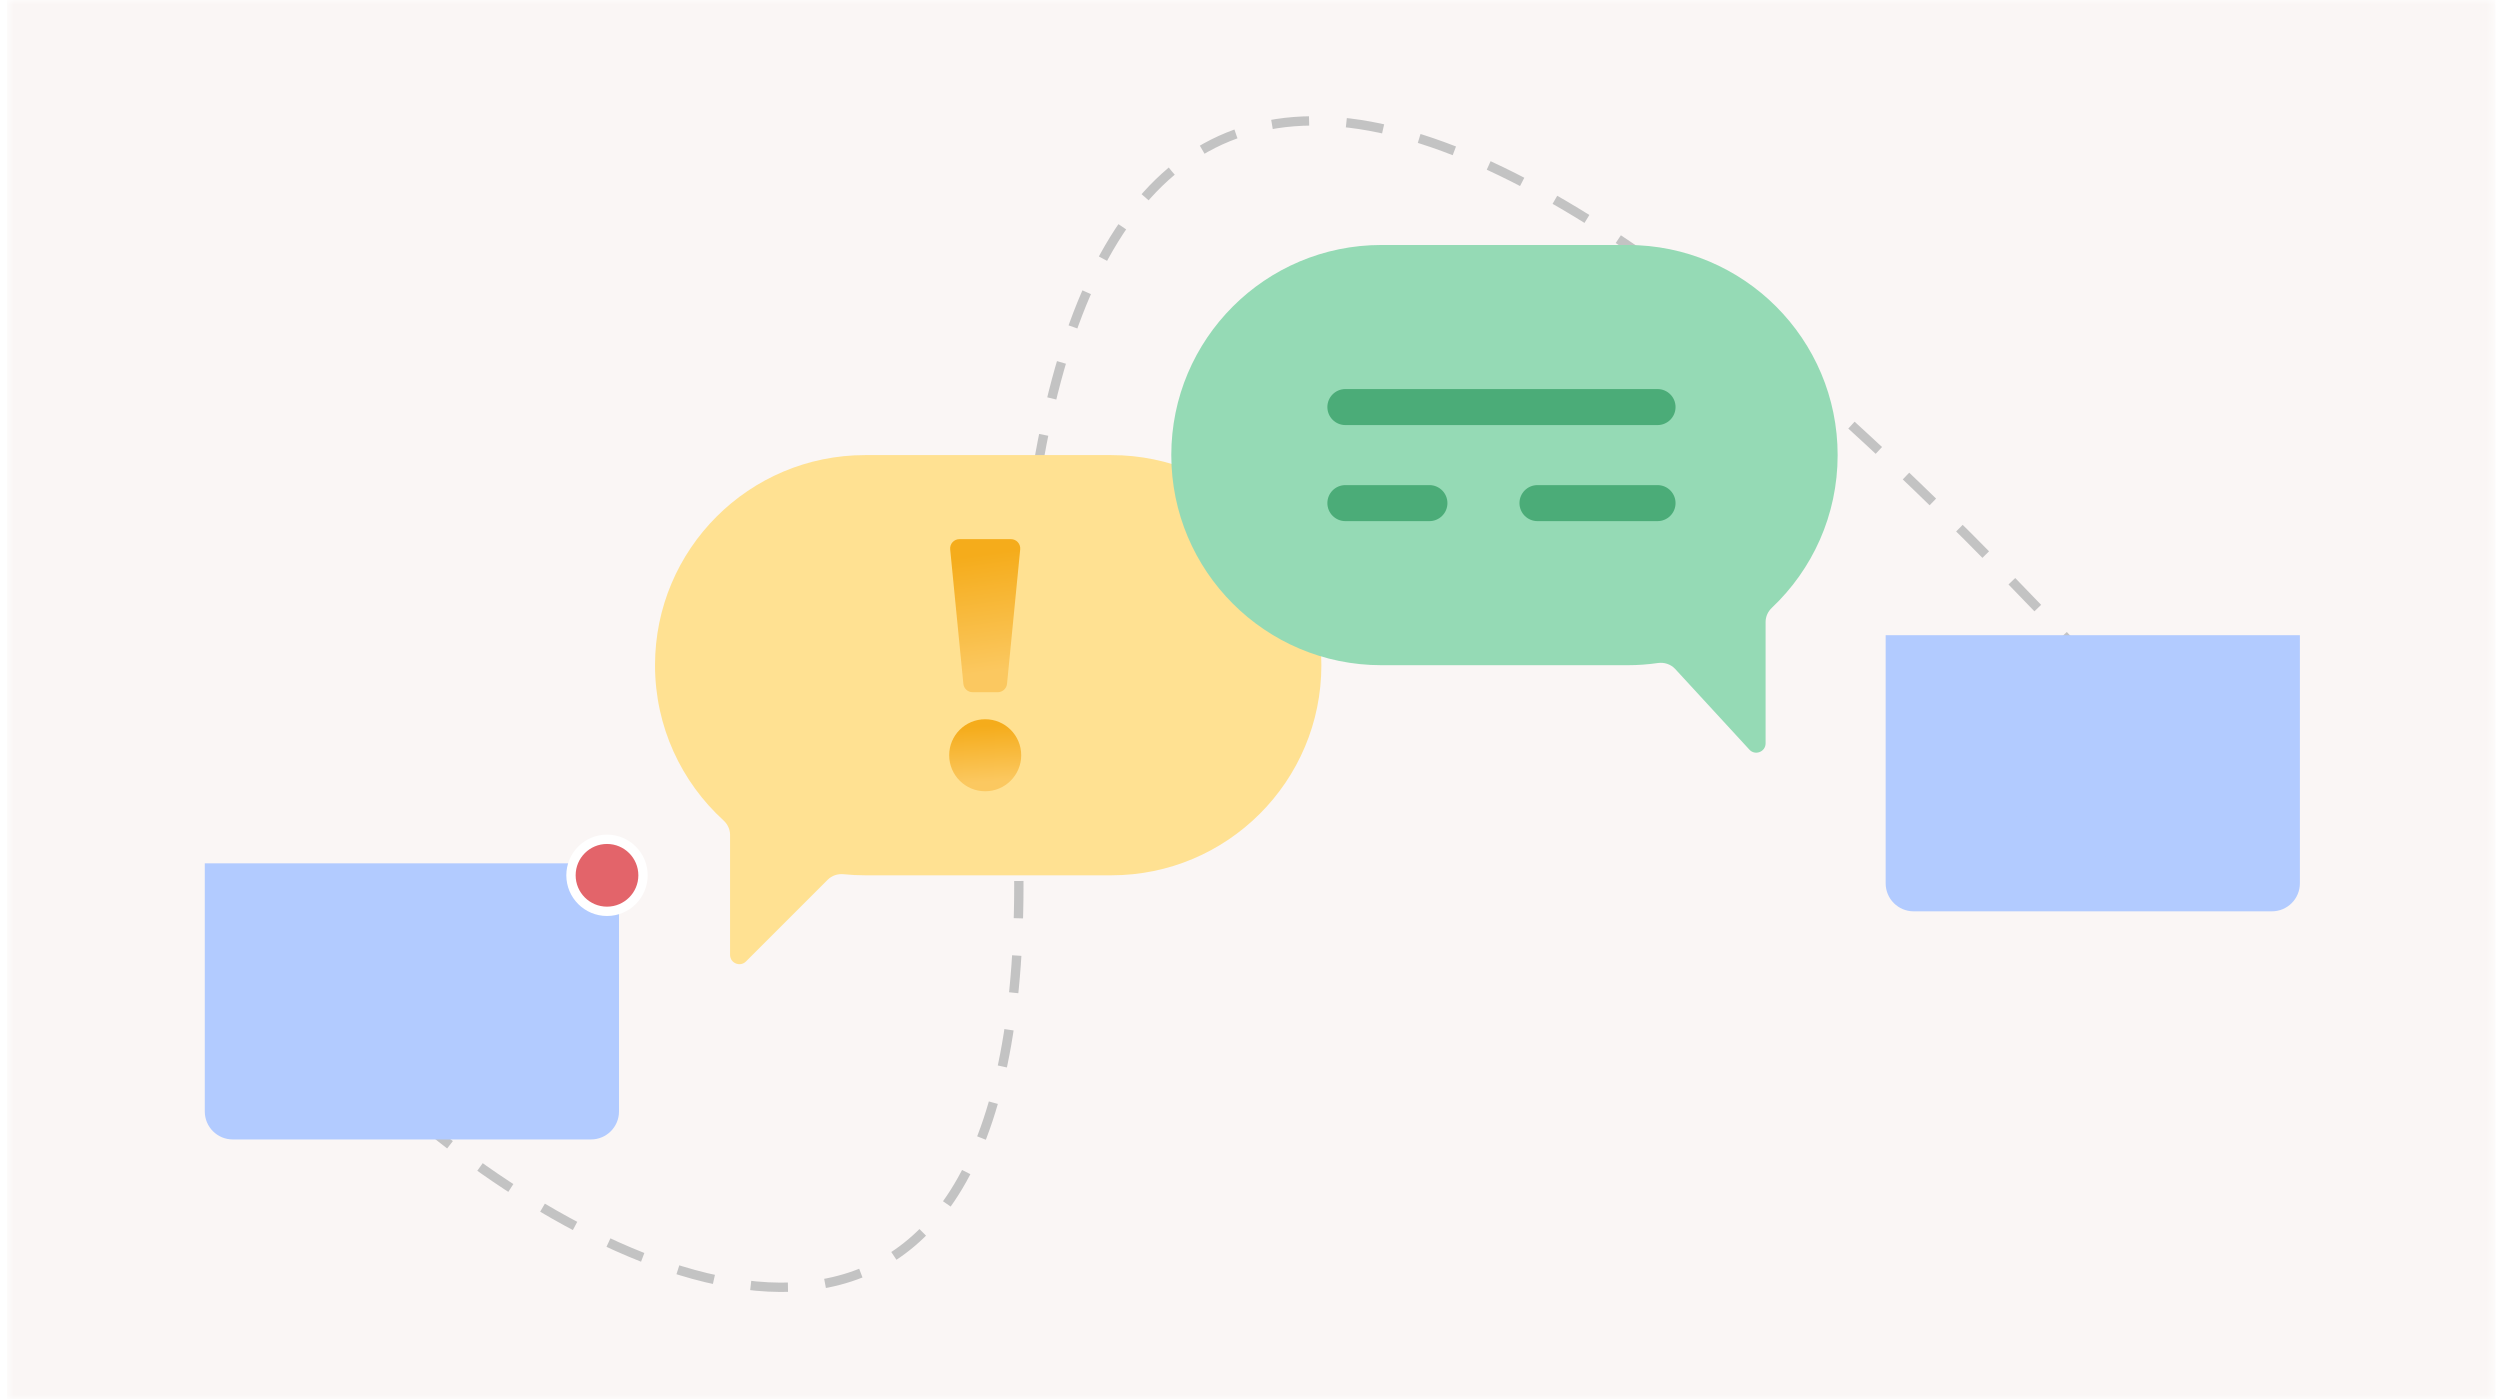 <svg width="268" height="150" viewBox="0 0 268 150" fill="none" xmlns="http://www.w3.org/2000/svg">
<mask id="mask0_116_322" style="mask-type:alpha" maskUnits="userSpaceOnUse" x="0" y="0" width="268" height="150">
<rect x="0.75" width="266.75" height="150" fill="#ECE6E4"/>
</mask>
<g mask="url(#mask0_116_322)">
<rect x="0.75" width="266.75" height="150" fill="#FAF6F5"/>
<path d="M45.12 120.218C67.322 138.774 111.212 158.766 109.152 90.294C106.578 4.704 138.433 -20.394 222.415 69.379" stroke="#C3C3C3" stroke-dasharray="4 4"/>
<path fill-rule="evenodd" clip-rule="evenodd" d="M92.742 48.786C80.302 48.786 70.218 58.87 70.218 71.31C70.218 77.901 73.049 83.831 77.561 87.95C77.998 88.348 78.263 88.905 78.263 89.496L78.263 102.359C78.263 103.25 79.34 103.697 79.97 103.067L88.732 94.304C89.179 93.857 89.811 93.653 90.44 93.717C91.197 93.794 91.965 93.834 92.742 93.834L119.127 93.834C131.566 93.834 141.651 83.749 141.651 71.31C141.651 58.87 131.566 48.786 119.127 48.786L92.742 48.786Z" fill="#FFE192"/>
<path fill-rule="evenodd" clip-rule="evenodd" d="M148.086 26.262C135.647 26.262 125.562 36.346 125.562 48.786C125.562 61.225 135.647 71.31 148.086 71.31L174.471 71.31C175.574 71.31 176.658 71.23 177.718 71.077C178.407 70.978 179.108 71.202 179.579 71.713L187.537 80.363C188.153 81.033 189.272 80.597 189.272 79.686L189.272 66.673C189.272 66.096 189.526 65.55 189.945 65.153C194.287 61.047 196.995 55.233 196.995 48.786C196.995 36.346 186.911 26.262 174.471 26.262L148.086 26.262Z" fill="#95DAB5"/>
<path fill-rule="evenodd" clip-rule="evenodd" d="M142.294 43.638C142.294 42.571 143.158 41.707 144.225 41.707L177.688 41.707C178.755 41.707 179.619 42.571 179.619 43.638C179.619 44.704 178.755 45.568 177.688 45.568L144.225 45.568C143.158 45.568 142.294 44.704 142.294 43.638ZM142.294 53.934C142.294 52.868 143.158 52.003 144.225 52.003L153.234 52.003C154.3 52.003 155.165 52.868 155.165 53.934C155.165 55 154.3 55.865 153.234 55.865L144.225 55.865C143.158 55.865 142.294 55 142.294 53.934ZM164.818 52.003C163.752 52.003 162.887 52.868 162.887 53.934C162.887 55 163.752 55.865 164.818 55.865L177.689 55.865C178.755 55.865 179.619 55 179.619 53.934C179.619 52.868 178.755 52.003 177.689 52.003L164.818 52.003Z" fill="#4BAC78"/>
<path d="M106.958 74.205L104.267 74.205C103.753 74.205 103.322 73.815 103.272 73.303L101.859 58.893C101.801 58.305 102.263 57.795 102.854 57.795L108.371 57.795C108.962 57.795 109.424 58.305 109.366 58.893L107.954 73.303C107.903 73.815 107.473 74.205 106.958 74.205Z" fill="url(#paint0_linear_116_322)"/>
<circle cx="105.613" cy="80.963" r="3.861" fill="url(#paint1_linear_116_322)"/>
<path d="M21.953 92.546L66.357 92.546L66.357 119.149C66.357 120.806 65.013 122.149 63.357 122.149L24.953 122.149C23.296 122.149 21.953 120.806 21.953 119.149L21.953 92.546Z" fill="#B2CBFF"/>
<g filter="url(#filter0_d_116_322)">
<path d="M44.334 109.144C44.228 109.224 44.081 109.224 43.975 109.144L22.305 92.926C22.074 92.753 22.196 92.385 22.485 92.385L65.824 92.385C66.113 92.385 66.235 92.753 66.004 92.926L44.334 109.144Z" fill="#B2CBFF"/>
</g>
<path d="M202.143 68.092L246.547 68.092L246.547 94.695C246.547 96.351 245.204 97.695 243.547 97.695L205.143 97.695C203.486 97.695 202.143 96.351 202.143 94.695L202.143 68.092Z" fill="#B2CBFF"/>
<g filter="url(#filter1_d_116_322)">
<path d="M224.525 84.689C224.418 84.769 224.272 84.769 224.165 84.689L202.495 68.471C202.264 68.298 202.387 67.931 202.675 67.931L246.015 67.931C246.303 67.931 246.426 68.298 246.195 68.471L224.525 84.689Z" fill="#B2CBFF"/>
</g>
<circle cx="65.07" cy="93.833" r="3.861" fill="#E3646A" stroke="white"/>
</g>
<defs>
<filter id="filter0_d_116_322" x="-1.816" y="76.385" width="91.941" height="64.818" filterUnits="userSpaceOnUse" color-interpolation-filters="sRGB">
<feFlood flood-opacity="0" result="BackgroundImageFix"/>
<feColorMatrix in="SourceAlpha" type="matrix" values="0 0 0 0 0 0 0 0 0 0 0 0 0 0 0 0 0 0 127 0" result="hardAlpha"/>
<feOffset dy="8"/>
<feGaussianBlur stdDeviation="12"/>
<feComposite in2="hardAlpha" operator="out"/>
<feColorMatrix type="matrix" values="0 0 0 0 0.304 0 0 0 0 0.481 0 0 0 0 0.901 0 0 0 1 0"/>
<feBlend mode="normal" in2="BackgroundImageFix" result="effect1_dropShadow_116_322"/>
<feBlend mode="normal" in="SourceGraphic" in2="effect1_dropShadow_116_322" result="shape"/>
</filter>
<filter id="filter1_d_116_322" x="178.375" y="51.931" width="91.941" height="64.818" filterUnits="userSpaceOnUse" color-interpolation-filters="sRGB">
<feFlood flood-opacity="0" result="BackgroundImageFix"/>
<feColorMatrix in="SourceAlpha" type="matrix" values="0 0 0 0 0 0 0 0 0 0 0 0 0 0 0 0 0 0 127 0" result="hardAlpha"/>
<feOffset dy="8"/>
<feGaussianBlur stdDeviation="12"/>
<feComposite in2="hardAlpha" operator="out"/>
<feColorMatrix type="matrix" values="0 0 0 0 0.304 0 0 0 0 0.481 0 0 0 0 0.901 0 0 0 1 0"/>
<feBlend mode="normal" in2="BackgroundImageFix" result="effect1_dropShadow_116_322"/>
<feBlend mode="normal" in="SourceGraphic" in2="effect1_dropShadow_116_322" result="shape"/>
</filter>
<linearGradient id="paint0_linear_116_322" x1="108.83" y1="71.666" x2="107.117" y2="59.171" gradientUnits="userSpaceOnUse">
<stop stop-color="#FBC860"/>
<stop offset="1" stop-color="#F5AC1B"/>
</linearGradient>
<linearGradient id="paint1_linear_116_322" x1="108.83" y1="83.629" x2="108.445" y2="77.663" gradientUnits="userSpaceOnUse">
<stop stop-color="#FBC860"/>
<stop offset="1" stop-color="#F5AC1B"/>
</linearGradient>
</defs>
</svg>
